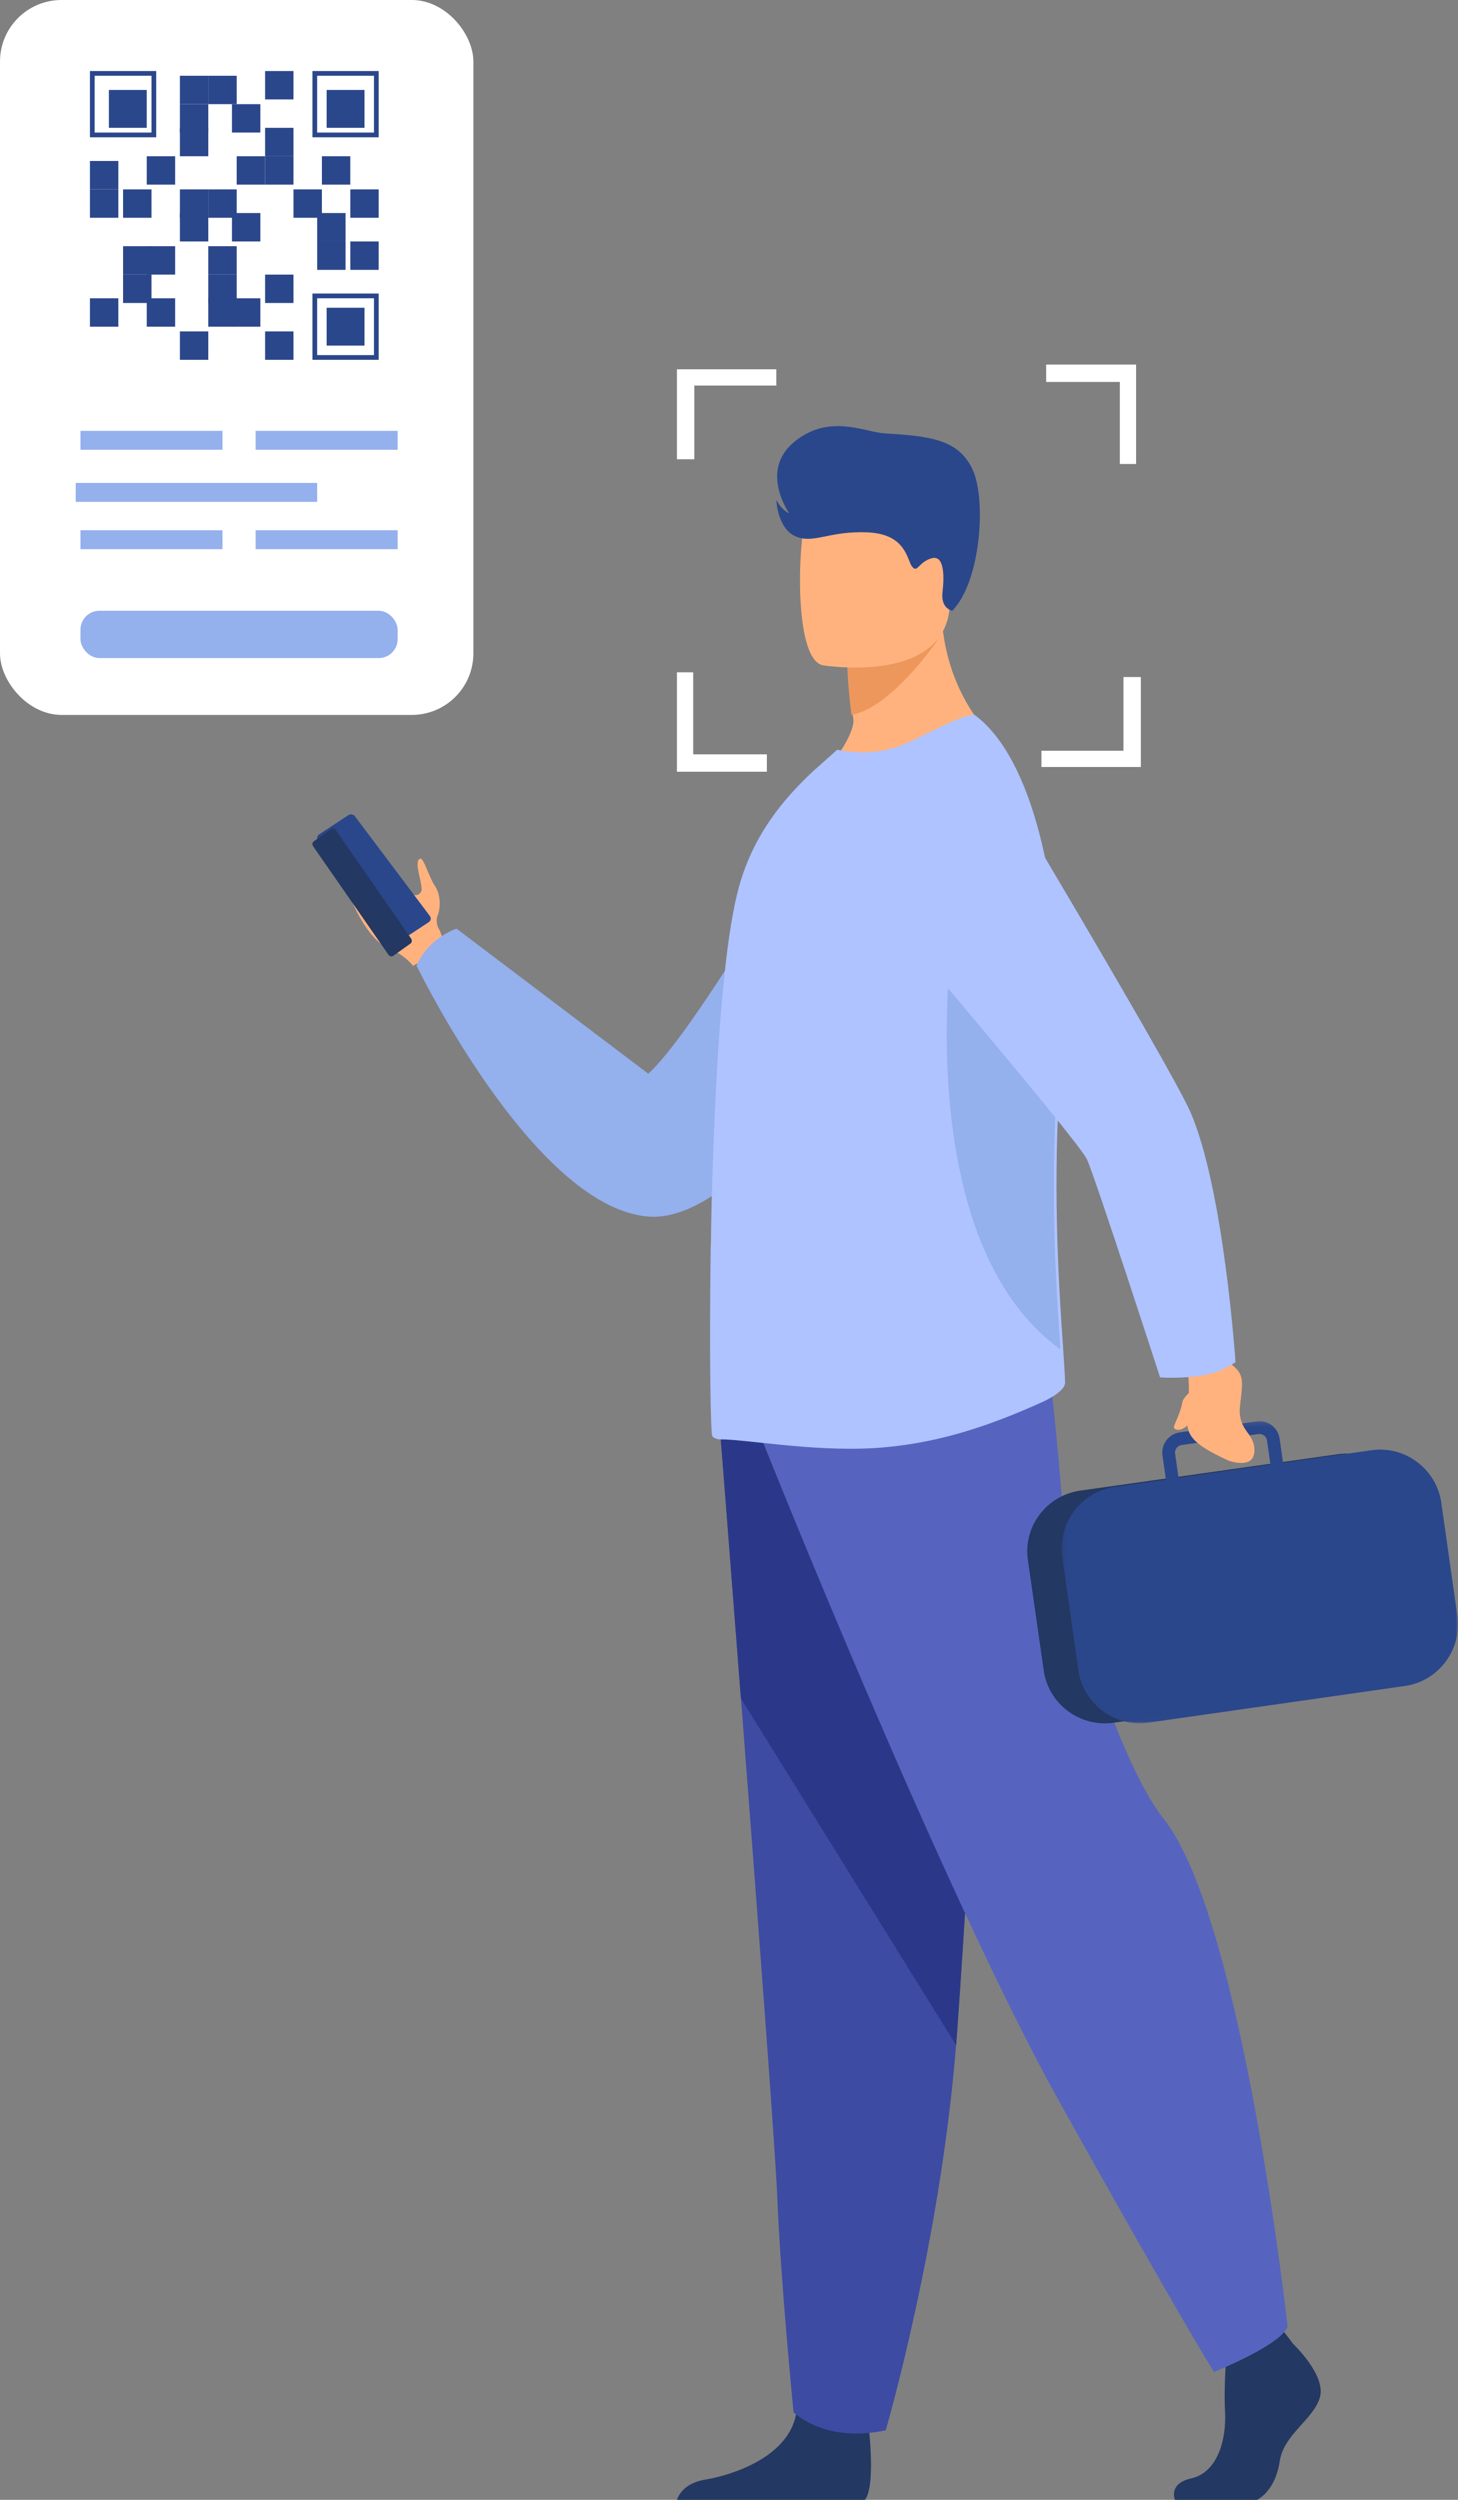 <?xml version="1.0" encoding="UTF-8"?>
<svg width="308px" height="528px" viewBox="0 0 308 528" version="1.1" xmlns="http://www.w3.org/2000/svg" xmlns:xlink="http://www.w3.org/1999/xlink">
    <rect x="0" y="0" width="308" height="528" fill="#808080" stroke="none"/>
    <title>Group 98</title>
    <defs>
        <polygon id="path-1" points="0 0.174 83.726 0.174 83.726 63.986 0 63.986"></polygon>
    </defs>
    <g id="Pubblica" stroke="none" stroke-width="1" fill="none" fill-rule="evenodd">
        <g id="Certificato-Europeo-COVID-19-homepage" transform="translate(-1189, -2244)">
            <g id="Group-98" transform="translate(1189, 2244)">
                <path d="M93.574,188.173 C91.726,193.06 88.521,198.732 85.158,200.143 C81.345,201.741 79.756,204 79.756,204 L76.676,202.243 L73,200.143 C73,200.143 73.086,199.741 73.266,199.087 C73.444,198.436 73.719,197.529 74.093,196.524 C74.093,196.524 75.221,195.1 74.53,193.307 C73.838,191.519 73.976,188.755 75.156,187.067 C76.336,185.383 77.473,181.231 78.183,181.354 C79.904,181.645 77.338,187.352 78.074,188.41 C78.739,189.368 79.571,189.039 79.726,188.966 C79.736,188.96 79.746,188.956 79.756,188.951 C84.579,186.865 90.43,175.624 93.019,177.14 C93.988,177.709 94.362,186.092 93.574,188.173" id="Fill-1" fill="#FFB27D" transform="translate(83.5, 190.5) scale(-1, 1) translate(-83.5, -190.5) "></path>
                <path d="M67.412,194.765 L73.605,198.836 C74.044,199.123 74.652,199.024 74.96,198.615 L90.824,177.501 C91.132,177.092 91.025,176.523 90.588,176.234 L84.395,172.164 C83.957,171.877 83.348,171.976 83.041,172.385 L67.176,193.498 C66.868,193.907 66.975,194.478 67.412,194.765" id="Fill-3" fill="#2B478B" transform="translate(79, 185.5) scale(-1, 1) translate(-79, -185.5) "></path>
                <path d="M66.31,199.313 L69.899,201.866 C70.228,202.101 70.687,202.019 70.918,201.687 L86.868,178.718 C87.099,178.385 87.019,177.92 86.69,177.686 L83.101,175.134 C82.771,174.9 82.313,174.981 82.082,175.314 L66.132,198.281 C65.901,198.615 65.981,199.079 66.31,199.313" id="Fill-5" fill="#233862" transform="translate(76.5, 188.5) scale(-1, 1) translate(-76.5, -188.5) "></path>
                <path d="M104.567,163 C104.567,163 135.009,216.869 146.054,226.78 L186.55,196.15 C186.55,196.15 192.427,197.979 195,203.963 C195,203.963 170.409,254.791 146.196,256.946 C121.983,259.101 88,196.023 88,196.023 L104.567,163 Z" id="Fill-7" fill="#94B0ED" transform="translate(141.5, 210) scale(-1, 1) translate(-141.5, -210) "></path>
                <path d="M278.821,528 L261.425,528 C259.234,526.787 257.283,524.012 256.666,519.873 C255.816,514.158 249.534,511.043 248.175,506.368 C246.818,501.697 253.78,495.119 253.78,495.119 L254.945,493.588 L256.156,492 L267.703,494.772 C267.703,494.772 267.989,497.577 268.163,501.148 C268.288,503.725 268.354,506.701 268.213,509.313 C267.873,515.544 269.922,522.257 275.354,523.469 C279.369,524.365 279.19,526.794 278.821,528" id="Fill-9" fill="#233862" transform="translate(263.5, 510) scale(-1, 1) translate(-263.5, -510) "></path>
                <path d="M184,528 L144.285,528 C142.375,525.59 143.079,516.696 143.368,513.791 C143.428,513.206 143.469,512.865 143.469,512.865 C143.469,512.865 157.031,501.649 158.893,510.237 C158.949,510.507 159.019,510.77 159.094,511.03 C161.441,519.064 171.968,522.715 178.046,523.732 C181.998,524.395 183.459,526.518 184,528" id="Fill-11" fill="#233862" transform="translate(163.5, 517.5) scale(-1, 1) translate(-163.5, -517.5) "></path>
                <path d="M210,300.645 C210,300.645 207.924,326.962 205.485,358.598 C202.168,401.571 198.181,454.358 197.786,464.358 C197.104,481.722 194.368,509.498 194.368,509.498 C194.368,509.498 187.878,516.098 174.89,513.316 C174.89,513.316 163.317,473.666 160.01,431.712 C159.96,431.025 159.908,430.332 159.857,429.639 C156.782,386.931 152,297 152,297 L210,300.645 Z" id="Fill-13" fill="#3D4BA3" transform="translate(181, 405.5) scale(-1, 1) translate(-181, -405.5) "></path>
                <path d="M210,300.653 C210,300.653 207.924,327.027 205.485,358.73 L160.01,432 C159.96,431.312 159.908,430.617 159.857,429.923 C156.782,387.124 152,297 152,297 L210,300.653 Z" id="Fill-15" fill="#2B3889" transform="translate(181, 364.5) scale(-1, 1) translate(-181, -364.5) "></path>
                <path d="M272,304.141 C272,304.141 234.136,399.194 209.239,443.864 C184.342,488.533 176.562,501 176.562,501 C176.562,501 162.298,495.285 161,491.39 C161,491.39 170.521,405.153 187.194,384.131 C196.616,372.252 207.682,336.604 208.2,324.138 C208.72,311.672 211.572,287 211.572,287 L272,304.141 Z" id="Fill-17" fill="#5664BF" transform="translate(216.5, 394) scale(-1, 1) translate(-216.5, -394) "></path>
                <path d="M212,165.95 C196.984,170.676 171,157.92 171,157.92 C171,157.92 184.845,147.553 184.121,126 L195.732,135.334 L203.619,141.674 C203.619,141.674 203.586,145.412 202.724,151.962 C202.497,153.685 204.445,157.486 206.134,159.622 C210.685,165.384 212,165.95 212,165.95" id="Fill-19" fill="#FFB27D" transform="translate(191.5, 146.5) scale(-1, 1) translate(-191.5, -146.5) "></path>
                <path d="M198,140.622 C198,140.622 197.968,144.392 197.13,151 C188.635,149.492 179,135.278 179,135.278 C183.325,133.985 187.112,133.752 190.334,134.227 L198,140.622 Z" id="Fill-21" fill="#ED975D" transform="translate(188.5, 142.5) scale(-1, 1) translate(-188.5, -142.5) "></path>
                <path d="M198.232,140.509 C198.232,140.509 173.793,144.577 171.499,129.289 C169.205,114.002 164.506,104.231 180.012,100.987 C195.519,97.743 199.432,103.119 201.437,108.035 C203.441,112.952 204.529,139.057 198.232,140.509" id="Fill-23" fill="#FFB27D" transform="translate(186, 120.5) scale(-1, 1) translate(-186, -120.5) "></path>
                <path d="M222.954,304.014 C217.4,303.938 201.204,307.047 187.5,305.629 C175.946,304.511 165.721,301.06 154.74,296.099 C153.281,295.44 149.925,293.635 150.001,291.991 C150.05,290.193 150.228,287.582 150.45,284.296 C151.227,272.872 152.582,253.219 151.261,230.546 C151.024,226.326 150.899,222.138 150.884,218.015 C150.77,187.287 156.815,160.26 168.96,151.112 C169.998,150.363 176.367,153.501 182.219,156.411 C187.626,159.1 193.033,159.396 198.142,158.354 L203.251,162.907 C209.473,168.73 216.287,176.645 219.249,188.664 C221.77,198.891 223.248,217.334 224.064,236.446 C224.433,245.106 224.731,253.843 224.807,262.131 L224.807,262.427 C224.879,263.248 224.879,264.146 224.879,264.968 C225.176,286.244 224.879,303.117 224.509,303.417 C224.064,303.79 223.547,304.014 222.954,304.014 Z" id="Fill-25" fill="#AEC3FF" transform="translate(187.5, 228.5) scale(-1, 1) translate(-187.5, -228.5) "></path>
                <path d="M200,285 C200.788,273.527 202.162,253.79 200.823,231.021 C200.582,226.782 200.456,222.576 200.44,218.436 C205.571,206.011 209.764,197 209.764,197 L222.696,197 C222.696,197 232.178,261.651 200,285" id="Fill-27" fill="#94B0ED" transform="translate(212, 241) scale(-1, 1) translate(-212, -241) "></path>
                <path d="M228.199,356.164 L282.752,363.871 C289.852,364.874 296.488,359.935 297.501,352.897 L300.869,329.458 C301.882,322.42 296.899,315.839 289.8,314.836 L235.247,307.13 C228.148,306.126 221.511,311.065 220.499,318.103 L217.131,341.543 C216.119,348.581 221.1,355.161 228.199,356.164" id="Fill-29" fill="#233862" transform="translate(259, 335.5) scale(-1, 1) translate(-259, -335.5) "></path>
                <g id="Group-33" transform="translate(266, 332) scale(-1, 1) translate(-266, -332) translate(224, 300)">
                    <mask id="mask-2" fill="white">
                        <use xlink:href="#path-1"></use>
                    </mask>
                    <g id="Clip-32"></g>
                    <path d="M40.346,4.262 C40.448,3.549 41.005,3.009 41.681,2.9 C41.838,2.875 41.997,2.872 42.165,2.895 L44.578,3.238 L53.521,4.519 L58.397,5.215 C59.273,5.34 59.884,6.159 59.759,7.037 L59.036,12.135 L39.623,9.358 L40.346,4.262 Z M82.8,22.199 L82.8,22.196 C81.273,18.362 77.975,15.335 73.795,14.307 L73.791,14.307 C73.789,14.307 73.786,14.307 73.782,14.304 C73.373,14.205 72.956,14.121 72.528,14.061 L61.706,12.515 L62.43,7.418 C62.593,6.281 62.301,5.146 61.609,4.22 C60.918,3.299 59.91,2.698 58.776,2.538 L55.953,2.134 L44.591,0.509 L42.542,0.217 C40.195,-0.117 38.009,1.524 37.677,3.88 L36.954,8.978 L18.273,6.307 C11.174,5.292 4.538,10.288 3.524,17.409 L0.131,41.308 C-0.881,48.429 4.1,55.084 11.199,56.099 L65.45,63.856 C66.407,63.993 67.355,64.02 68.28,63.945 L68.284,63.945 L68.29,63.945 C69.775,63.833 71.203,63.46 72.525,62.874 C76.512,61.108 79.54,57.376 80.2,52.75 L83.596,28.854 C83.925,26.524 83.615,24.248 82.8,22.199 L82.8,22.199 Z" id="Fill-31" fill="#2B478B" mask="url(#mask-2)"></path>
                </g>
                <path d="M265,285.72 C265,285.72 262.059,289.527 261.942,291.049 C261.152,301.359 265.999,302.786 253.45,308.512 C253.45,308.512 248.092,310.498 248.002,306.456 C247.911,302.415 251.719,302.347 251.023,296.688 C250.219,290.16 250.301,290.098 254.708,286.689 L257.628,282 L265,285.72 Z" id="Fill-34" fill="#FFB27D" transform="translate(256.5, 295.5) scale(-1, 1) translate(-256.5, -295.5) "></path>
                <path d="M195.333,290.394 C199.941,291.291 204.935,290.927 204.935,290.927 C204.935,290.927 218.613,248.751 220.373,244.899 C222.135,241.046 261,195.446 261,195.446 L244.809,155 C244.809,155 202.771,225.092 198.501,234.941 C191.448,251.217 189,287.706 189,287.706 C189,287.706 191.716,289.69 195.333,290.394" id="Fill-36" fill="#AEC3FF" transform="translate(225, 223) scale(-1, 1) translate(-225, -223) "></path>
                <path d="M169.834,129 C169.834,129 172.295,128.578 171.899,125.103 C171.502,121.628 171.506,117.087 174.262,117.933 C177.019,118.78 177.155,121.041 178.287,119.721 C179.42,118.4 179.44,112.835 187.64,112.447 C195.84,112.059 199.172,114.986 202.985,113.266 C206.799,111.548 207,105.631 207,105.631 C207,105.631 205.916,107.744 204.278,108.416 C204.278,108.416 210.639,99.496 203.274,93.379 C195.909,87.262 188.398,91.266 184.135,91.531 C174.744,92.114 168.679,92.691 165.611,99.018 C162.543,105.344 163.808,122.911 169.834,129" id="Fill-38" fill="#2B478B" transform="translate(185.5, 109.5) scale(-1, 1) translate(-185.5, -109.5) "></path>
                <path d="M248.325,292 C248.325,292 251.96,294.834 252.188,296.012 C252.925,299.796 254.614,301.431 253.769,301.843 C252.008,302.699 249.679,299.897 248.566,297.382 C247.453,294.868 248.325,292 248.325,292" id="Fill-40" fill="#FFB27D" transform="translate(251, 297) scale(-1, 1) translate(-251, -297) "></path>
                <polygon id="Fill-42" fill="#FFFFFF" transform="translate(230.5, 87.5) scale(-1, 1) translate(-230.5, -87.5) " points="224.436 98 221 98 221 77 240 77 240 80.67 224.436 80.67"></polygon>
                <polygon id="Fill-44" fill="#FFFFFF" transform="translate(153.5, 87.5) scale(-1, 1) translate(-153.5, -87.5) " points="164 97 160.329 97 160.329 81.436 143 81.436 143 78 164 78"></polygon>
                <polygon id="Fill-46" fill="#FFFFFF" transform="translate(152.5, 152.5) scale(-1, 1) translate(-152.5, -152.5) " points="162 163 143 163 143 159.329 158.564 159.329 158.564 142 162 142"></polygon>
                <polygon id="Fill-48" fill="#FFFFFF" transform="translate(230.5, 152.5) scale(-1, 1) translate(-230.5, -152.5) " points="241 162 220 162 220 143 223.67 143 223.67 158.565 241 158.565"></polygon>
                <g id="Group-95">
                    <rect id="Rectangle" fill="#FFFFFF" x="0" y="0" width="100" height="151" rx="13"></rect>
                    <g id="Group-86" transform="translate(19, 15)">
                        <polygon id="Fill-1" fill="#2B478B" points="0 14 14 14 14 0 0 0"></polygon>
                        <polygon id="Fill-3" fill="#FFFFFF" points="1 13 13 13 13 1 1 1"></polygon>
                        <polygon id="Fill-4" fill="#2B478B" points="4 12 12 12 12 4 4 4"></polygon>
                        <polygon id="Fill-6" fill="#2B478B" points="47 14 61 14 61 0 47 0"></polygon>
                        <polygon id="Fill-8" fill="#FFFFFF" points="48 13 60 13 60 1 48 1"></polygon>
                        <polygon id="Fill-9" fill="#2B478B" points="50 12 58 12 58 4 50 4"></polygon>
                        <polygon id="Fill-11" fill="#2B478B" points="47 61 61 61 61 47 47 47"></polygon>
                        <polygon id="Fill-13" fill="#FFFFFF" points="48 60 60 60 60 48 48 48"></polygon>
                        <polygon id="Fill-14" fill="#2B478B" points="50 58 58 58 58 50 50 50"></polygon>
                        <polygon id="Fill-16" fill="#2B478B" points="25 31 31 31 31 25 25 25"></polygon>
                        <polygon id="Fill-18" fill="#2B478B" points="30 36 36 36 36 30 30 30"></polygon>
                        <polygon id="Fill-20" fill="#2B478B" points="31 24 37 24 37 18 31 18"></polygon>
                        <polygon id="Fill-22" fill="#2B478B" points="37 24 43 24 43 18 37 18"></polygon>
                        <polygon id="Fill-24" fill="#2B478B" points="43 31 49 31 49 25 43 25"></polygon>
                        <polygon id="Fill-26" fill="#2B478B" points="48 36 54 36 54 30 48 30"></polygon>
                        <polygon id="Fill-28" fill="#2B478B" points="48 42 54 42 54 36 48 36"></polygon>
                        <polygon id="Fill-30" fill="#2B478B" points="49 24 55 24 55 18 49 18"></polygon>
                        <polygon id="Fill-32" fill="#2B478B" points="19 31 25 31 25 25 19 25"></polygon>
                        <polygon id="Fill-34" fill="#2B478B" points="12 24 18 24 18 18 12 18"></polygon>
                        <polygon id="Fill-36" fill="#2B478B" points="0 25 6 25 6 19 0 19"></polygon>
                        <polygon id="Fill-38" fill="#2B478B" points="55 31 61 31 61 25 55 25"></polygon>
                        <polygon id="Fill-40" fill="#2B478B" points="55 42 61 42 61 36 55 36"></polygon>
                        <polygon id="Fill-42" fill="#2B478B" points="19 18 25 18 25 12 19 12"></polygon>
                        <polygon id="Fill-44" fill="#2B478B" points="19 13 25 13 25 7 19 7"></polygon>
                        <polygon id="Fill-46" fill="#2B478B" points="19 7 25 7 25 1 19 1"></polygon>
                        <polygon id="Fill-48" fill="#2B478B" points="25 7 31 7 31 1 25 1"></polygon>
                        <polygon id="Fill-50" fill="#2B478B" points="30 13 36 13 36 7 30 7"></polygon>
                        <polygon id="Fill-52" fill="#2B478B" points="37 18 43 18 43 12 37 12"></polygon>
                        <polygon id="Fill-54" fill="#2B478B" points="37 6 43 6 43 0 37 0"></polygon>
                        <polygon id="Fill-56" fill="#2B478B" points="19 36 25 36 25 30 19 30"></polygon>
                        <polygon id="Fill-58" fill="#2B478B" points="25 43 31 43 31 37 25 37"></polygon>
                        <polygon id="Fill-60" fill="#2B478B" points="12 43 18 43 18 37 12 37"></polygon>
                        <polygon id="Fill-62" fill="#2B478B" points="7 31 13 31 13 25 7 25"></polygon>
                        <polygon id="Fill-64" fill="#2B478B" points="0 31 6 31 6 25 0 25"></polygon>
                        <polygon id="Fill-66" fill="#2B478B" points="25 49 31 49 31 43 25 43"></polygon>
                        <polygon id="Fill-68" fill="#2B478B" points="25 54 31 54 31 48 25 48"></polygon>
                        <polygon id="Fill-70" fill="#2B478B" points="30 54 36 54 36 48 30 48"></polygon>
                        <polygon id="Fill-72" fill="#2B478B" points="7 43 13 43 13 37 7 37"></polygon>
                        <polygon id="Fill-74" fill="#2B478B" points="7 49 13 49 13 43 7 43"></polygon>
                        <polygon id="Fill-76" fill="#2B478B" points="12 54 18 54 18 48 12 48"></polygon>
                        <polygon id="Fill-78" fill="#2B478B" points="19 61 25 61 25 55 19 55"></polygon>
                        <polygon id="Fill-80" fill="#2B478B" points="37 61 43 61 43 55 37 55"></polygon>
                        <polygon id="Fill-82" fill="#2B478B" points="0 54 6 54 6 48 0 48"></polygon>
                        <polygon id="Fill-84" fill="#2B478B" points="37 49 43 49 43 43 37 43"></polygon>
                    </g>
                    <g id="Group-25" transform="translate(50, 103.5) scale(-1, 1) translate(-50, -103.5) translate(16, 91)" fill="#94B0ED">
                        <polygon id="Fill-56" points="17 15 68 15 68 11 17 11"></polygon>
                        <polygon id="Fill-57" points="37 4 67 4 67 0 37 0"></polygon>
                        <polygon id="Fill-58" points="0 4 30 4 30 0 0 0"></polygon>
                        <polygon id="Fill-59" points="37 25 67 25 67 21 37 21"></polygon>
                        <polygon id="Fill-60" points="0 25 30 25 30 21 0 21"></polygon>
                    </g>
                    <rect id="Rectangle" fill="#94B0ED" x="17" y="129" width="67" height="10" rx="4"></rect>
                </g>
            </g>
        </g>
    </g>
</svg>